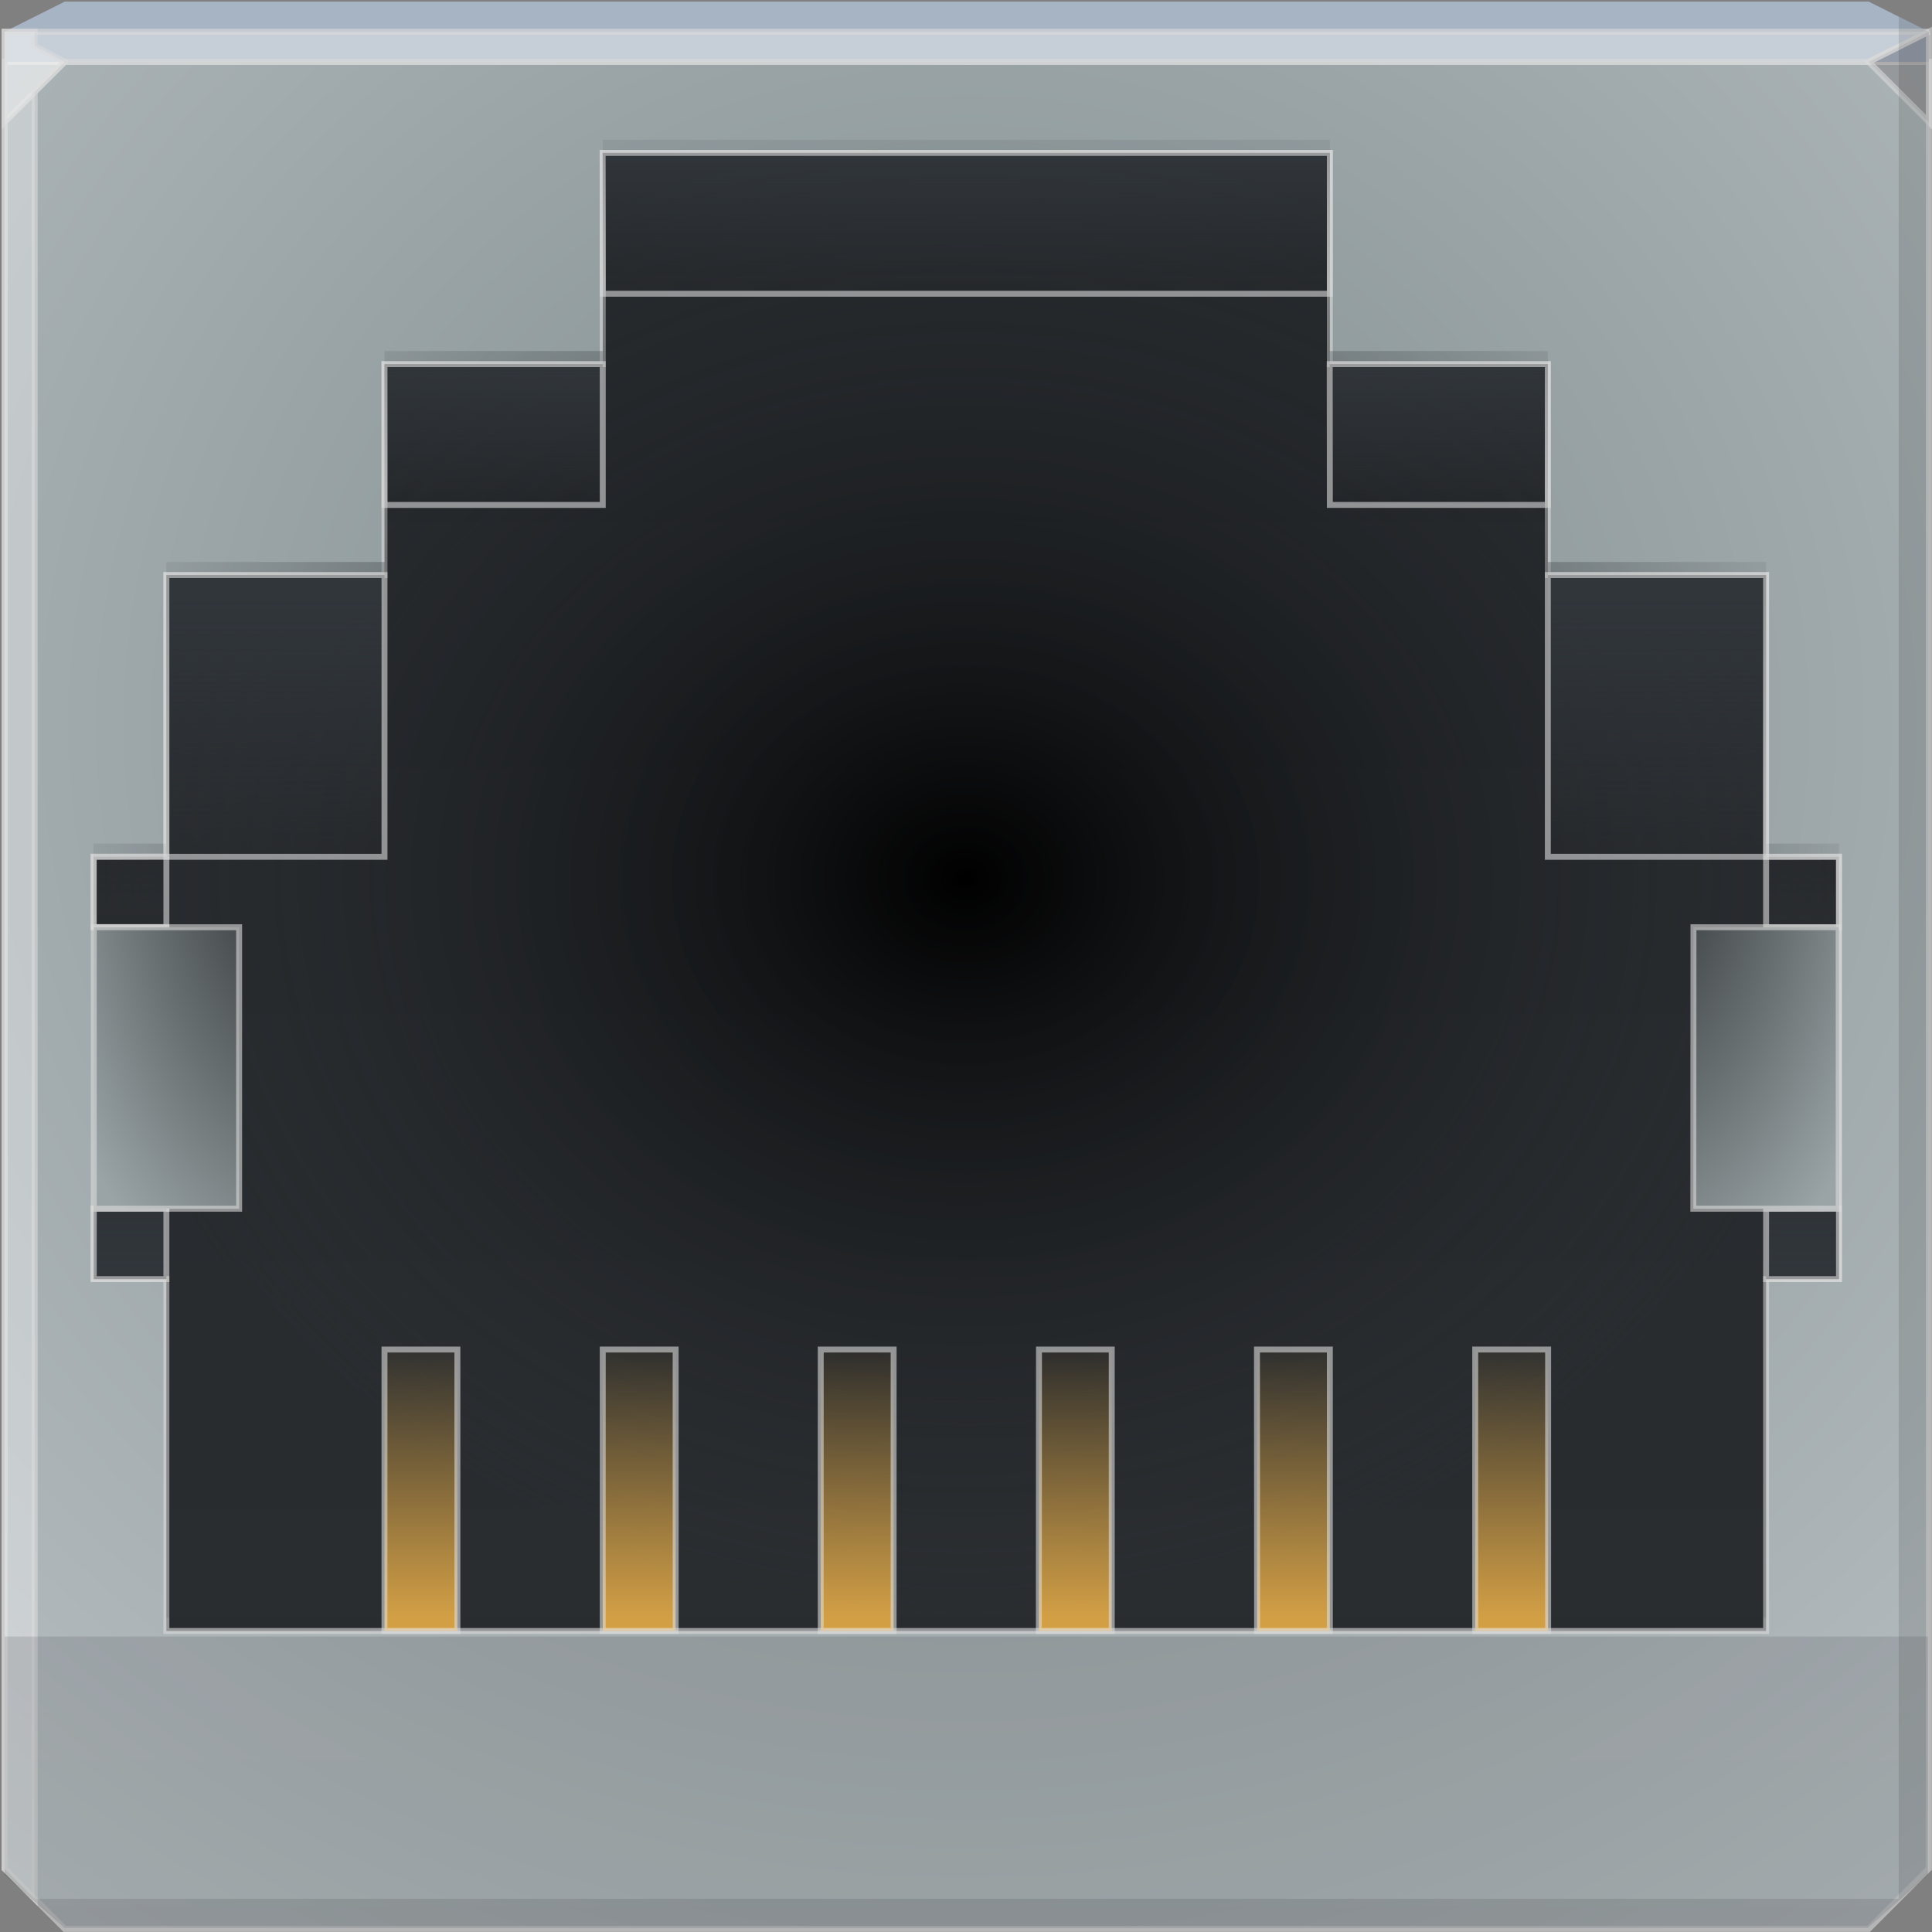 <?xml version="1.0" encoding="UTF-8" standalone="no"?>
<svg
   xmlns:dc="http://purl.org/dc/elements/1.1/"
   xmlns:cc="http://creativecommons.org/ns#"
   xmlns:rdf="http://www.w3.org/1999/02/22-rdf-syntax-ns#"
   xmlns:svg="http://www.w3.org/2000/svg"
   xmlns="http://www.w3.org/2000/svg"
   xmlns:xlink="http://www.w3.org/1999/xlink"
   xmlns:sodipodi="http://sodipodi.sourceforge.net/DTD/sodipodi-0.dtd"
   xmlns:inkscape="http://www.inkscape.org/namespaces/inkscape"
   height="64"
   viewBox="0 0 16.934 16.934"
   width="64"
   version="1.1"
   id="svg64"
   sodipodi:docname="network-rj11-female.svg"
   inkscape:version="1.0beta2 (2b71d25d45, 2019-12-03)">
  <rect x="0" y="0" width="16.934" height="16.934" fill="#808080" stroke="none"/>
  <defs
     id="defs68">
    <linearGradient
       id="linearGradient1005">
      <stop
         id="stop1001"
         stop-color="#31363b"
         offset="0"
         style="stop-color:#000000;stop-opacity:1" />
      <stop
         id="stop1003"
         stop-opacity="0"
         stop-color="#31363b"
         offset="1"
         style="stop-color:#31363b;stop-opacity:0.097" />
    </linearGradient>
    <linearGradient
       id="linearGradient3023">
      <stop
         style="stop-color:#000000;stop-opacity:0.24;"
         offset="0"
         id="stop3025" />
      <stop
         style="stop-color:#000000;stop-opacity:0;"
         offset="1"
         id="stop3027" />
    </linearGradient>
    <linearGradient
       id="linearGradient4059">
      <stop
         id="stop4061"
         offset="0"
         style="stop-color:#627ea3;stop-opacity:1;" />
      <stop
         id="stop4063"
         offset="1"
         style="stop-color:#526a82;stop-opacity:1;" />
    </linearGradient>
    <radialGradient
       inkscape:collect="always"
       xlink:href="#c"
       id="radialGradient3021"
       gradientUnits="userSpaceOnUse"
       gradientTransform="matrix(0.469,0,0,0.44,-6.584,-3.947)"
       cx="32"
       cy="23.333"
       fx="32"
       fy="23.333"
       r="32" />
    <linearGradient
       inkscape:collect="always"
       xlink:href="#d"
       id="linearGradient3029"
       x1="23"
       y1="64"
       x2="23"
       y2="53"
       gradientUnits="userSpaceOnUse"
       gradientTransform="matrix(0.218,0,0,0.192,1.468,2.774)" />
    <radialGradient
       inkscape:collect="always"
       xlink:href="#linearGradient1005"
       id="radialGradient999"
       cx="14.817"
       cy="6.086"
       fx="14.817"
       fy="6.086"
       r="6.351"
       gradientTransform="matrix(0.995,0,0,0.872,-6.314,2.773)"
       gradientUnits="userSpaceOnUse" />
    <radialGradient
       inkscape:collect="always"
       xlink:href="#linearGradient1005"
       id="radialGradient1035"
       gradientUnits="userSpaceOnUse"
       gradientTransform="matrix(0.995,0,0,0.843,-6.314,2.328)"
       cx="14.817"
       cy="6.086"
       fx="14.817"
       fy="6.086"
       r="6.351" />
    <linearGradient
       y2="6"
       x2="16.001"
       y1="27.001"
       x1="16.001"
       gradientTransform="matrix(0.527,0,0,-0.51,0.007,15.966)"
       gradientUnits="userSpaceOnUse"
       id="linearGradient887"
       xlink:href="#d"
       inkscape:collect="always" />
  </defs>
  <sodipodi:namedview
     pagecolor="#ffffff"
     bordercolor="#666666"
     inkscape:document-rotation="0"
     borderopacity="1"
     objecttolerance="10"
     gridtolerance="10"
     guidetolerance="10"
     inkscape:pageopacity="0"
     inkscape:pageshadow="2"
     inkscape:window-width="1920"
     inkscape:window-height="1022"
     id="namedview66"
     showgrid="false"
     inkscape:zoom="9.90625"
     inkscape:cx="32.201893"
     inkscape:cy="35.471679"
     inkscape:window-x="0"
     inkscape:window-y="28"
     inkscape:window-maximized="1"
     inkscape:current-layer="g1033" />
  <linearGradient
     id="c"
     gradientUnits="userSpaceOnUse"
     x2="0"
     y1="15.346"
     y2="1.588">
    <stop
       offset="0"
       stop-color="#7f8c8d"
       id="stop2" />
    <stop
       offset="1"
       stop-color="#bdc3c7"
       id="stop4" />
  </linearGradient>
  <linearGradient
     id="b">
    <stop
       offset="0"
       stop-color="#232629"
       id="stop7" />
    <stop
       offset="1"
       stop-color="#9aa4a6"
       id="stop9" />
  </linearGradient>
  <linearGradient
     id="a">
    <stop
       offset="0"
       stop-color="#31363b"
       id="stop12" />
    <stop
       offset="1"
       stop-color="#31363b"
       stop-opacity="0"
       id="stop14" />
  </linearGradient>
  <linearGradient
     id="d"
     gradientTransform="matrix(0.527,0,0,-0.528,0.007,16.885)"
     gradientUnits="userSpaceOnUse"
     x1="16.001"
     x2="16.001"
     y1="27.001"
     y2="6">
    <stop
       offset="0"
       stop-color="#232629"
       id="stop17" />
    <stop
       offset="1"
       stop-color="#292c2f"
       id="stop19" />
  </linearGradient>
  <linearGradient
     id="e"
     gradientTransform="matrix(1.991,0,0,-3.854,-1.574,1132.978)"
     gradientUnits="userSpaceOnUse"
     x1="4.234"
     x2="4.234"
     y1="290.65"
     y2="291.179">
    <stop
       offset="0"
       stop-color="#fdbc4b"
       stop-opacity=".8"
       id="stop22" />
    <stop
       offset="1"
       stop-color="#fdbc4b"
       stop-opacity="0"
       id="stop24" />
  </linearGradient>
  <linearGradient
     id="f"
     gradientTransform="matrix(2.488,0,0,-1.927,-2.099,570.916)"
     gradientUnits="userSpaceOnUse"
     x1="4.233"
     x2="4.233"
     xlink:href="#a"
     y1="295.147"
     y2="294.618" />
  <linearGradient
     id="g"
     gradientTransform="matrix(0.746,0,0,-1.927,1.85,572.448)"
     gradientUnits="userSpaceOnUse"
     x1="4.587"
     x2="4.587"
     xlink:href="#a"
     y1="295.148"
     y2="294.619" />
  <linearGradient
     id="h"
     gradientTransform="matrix(0.746,0,0,-1.927,8.698,572.448)"
     gradientUnits="userSpaceOnUse"
     x1="3.88"
     x2="3.88"
     xlink:href="#a"
     y1="295.148"
     y2="294.619" />
  <linearGradient
     id="i"
     gradientTransform="matrix(0.249,0,0,3.854,13.438,-1128.105)"
     gradientUnits="userSpaceOnUse"
     x1="7.41"
     x2="7.41"
     xlink:href="#a"
     y1="295.413"
     y2="294.619" />
  <linearGradient
     id="j"
     gradientTransform="matrix(0.249,0,0,3.854,1.323,-1128.105)"
     gradientUnits="userSpaceOnUse"
     x1="1.062"
     x2="1.062"
     xlink:href="#a"
     y1="295.413"
     y2="294.619" />
  <linearGradient
     id="k"
     gradientTransform="matrix(0.746,0,0,-3.211,0.27,953.462)"
     gradientUnits="userSpaceOnUse"
     x1="4.587"
     x2="4.587"
     xlink:href="#a"
     y1="295.253"
     y2="294.618" />
  <linearGradient
     id="l"
     gradientTransform="matrix(0.746,0,0,-3.211,10.279,953.462)"
     gradientUnits="userSpaceOnUse"
     x1="3.88"
     x2="3.88"
     xlink:href="#a"
     y1="295.253"
     y2="294.618" />
  <radialGradient
     id="m"
     cx="-1.147"
     cy="-291.923"
     gradientTransform="matrix(-7.95,4.8172249e-5,-9.9532459e-5,-13.467,-5.448,-3924.154)"
     gradientUnits="userSpaceOnUse"
     r=".265"
     xlink:href="#b" />
  <radialGradient
     id="n"
     cx="-1.146"
     cy="-291.923"
     gradientTransform="matrix(7.95,-1.4451675e-4,-2.5878439e-4,-13.468,22.212,-3924.447)"
     gradientUnits="userSpaceOnUse"
     r=".265"
     xlink:href="#b" />
  <g
     stroke-width="2"
     id="g60"
     transform="matrix(1.21,0,0,1.21,-1.776,-1.335)">
    <g
       id="g1033"
       transform="translate(0.033,0.011)">
      <path
         inkscape:connector-curvature="0"
         style="color:#000000;display:inline;overflow:visible;visibility:visible;fill:url(#radialGradient3021);fill-opacity:1;fill-rule:nonzero;stroke:#dbdbdb;stroke-width:0.053;stroke-miterlimit:4;stroke-dasharray:none;stroke-opacity:0.6;marker:none;enable-background:accumulate"
         d="M -1.0312437e-4,0.528 V 8.968 16.354 L 0.527,16.881 H 8.427 16.328 l 0.527,-0.528 V 8.968 0.528 H 8.427 Z"
         id="path3019"
         sodipodi:nodetypes="ccccccccccc"
         transform="matrix(0.827,0,0,0.827,1.468,1.104)" />
      <path
         inkscape:connector-curvature="0"
         style="color:#000000;display:inline;overflow:visible;visibility:visible;fill:#a7b4c3;fill-opacity:1;fill-rule:nonzero;stroke:none;stroke-width:0.602;marker:none;enable-background:accumulate"
         d="M 0.527,0 -1.0312437e-4,0.264 V 0.528 H 8.427 16.855 V 0.264 L 16.328,0 H 8.427 Z"
         id="path4090"
         sodipodi:nodetypes="ccccccccc"
         transform="matrix(0.827,0,0,0.827,1.468,1.104)" />
      <path
         style="fill:#ffffff;fill-opacity:0.349;fill-rule:nonzero;stroke:#dbdbdb;stroke-width:0.053;stroke-miterlimit:4;stroke-dasharray:none;stroke-opacity:0.6"
         d="M -1.0312437e-4,0.264 V 1.055 L 0.527,0.528 H 8.427 16.328 L 16.855,0.264 H 8.427 Z"
         id="path4298"
         inkscape:connector-curvature="0"
         sodipodi:nodetypes="cccccccc"
         transform="matrix(0.827,0,0,0.827,1.468,1.104)" />
      <path
         d="M 16.855,1.055 16.328,0.528 16.855,0.264 Z"
         id="path3028"
         style="fill:#1f0700;fill-opacity:0.138;stroke:#dbdbdb;stroke-width:0.053;stroke-miterlimit:4;stroke-dasharray:none;stroke-opacity:0.6"
         inkscape:connector-curvature="0"
         sodipodi:nodetypes="cccc"
         transform="matrix(0.827,0,0,0.827,1.468,1.104)" />
      <path
         style="fill:#000000;fill-opacity:0.111;fill-rule:nonzero;stroke-width:0.264"
         d="M 16.591,0.132 V 8.968 16.617 l 0.263,-0.264 V 8.968 0.264 Z m 0,16.486 H 8.427 0.263 l 0.263,0.264 H 8.427 16.328 Z"
         id="path4366"
         inkscape:connector-curvature="0"
         sodipodi:nodetypes="cccccccccccccc"
         transform="matrix(0.827,0,0,0.827,1.468,1.104)" />
      <path
         style="fill:#ffffff;fill-opacity:0.351;fill-rule:nonzero;stroke:#dbdbdb;stroke-width:0.053;stroke-miterlimit:4;stroke-dasharray:none;stroke-opacity:0.6"
         d="M -1.0312437e-4,0.264 V 8.968 16.354 L 0.263,16.617 V 8.968 0.791 L 0.527,0.528 0.263,0.387 V 0.264 Z"
         id="path3864"
         inkscape:connector-curvature="0"
         sodipodi:nodetypes="cccccccccc"
         transform="matrix(0.827,0,0,0.827,1.468,1.104)" />
      <path
         inkscape:connector-curvature="0"
         style="fill:url(#linearGradient887);stroke:#dbdbdb;stroke-width:0.043;stroke-miterlimit:4;stroke-dasharray:none;stroke-opacity:0.6"
         id="path38"
         fill="url(#d)"
         d="M 5.801,2.2 V 3.73 H 4.22 V 5.258 H 2.64 v 2.04 h -0.528 v 0.51 h 0.528 v 2.04 h -0.528 v 0.51 h 0.528 v 2.549 H 14.228 v -2.549 h 0.528 V 7.299 H 14.228 V 5.258 H 12.647 V 3.73 H 11.068 V 2.2 Z" />
      <path
         d="M 5.801,2.105 V 3.635 H 4.22 V 5.163 H 2.64 v 2.04 h -0.528 v 0.51 h 0.528 v 2.04 h -0.528 v 0.51 h 0.528 V 12.811 H 14.228 v -2.549 h 0.528 V 7.203 H 14.228 V 5.163 H 12.647 V 3.635 H 11.068 V 2.105 Z"
         fill="url(#d)"
         id="path987"
         style="fill:url(#radialGradient1035);fill-opacity:1;stroke:none;stroke-width:0.043;stroke-miterlimit:4;stroke-dasharray:none;stroke-opacity:0.6"
         inkscape:connector-curvature="0" />
      <path
         inkscape:connector-curvature="0"
         style="fill:url(#e);stroke:#dbdbdb;stroke-width:0.043;stroke-miterlimit:4;stroke-dasharray:none;stroke-opacity:0.6"
         id="path40"
         fill="url(#e)"
         d="m 4.22,12.907 h 0.528 V 10.868 h -0.528 z m 1.581,0 h 0.528 V 10.868 h -0.528 z m 6.32,0 h 0.528 V 10.868 h -0.528 z m -1.58,0 H 11.068 V 10.868 h -0.528 z m -1.581,0 H 9.488 V 10.868 H 8.961 Z m -1.58,0 H 7.908 V 10.868 h -0.528 z" />
      <path
         inkscape:connector-curvature="0"
         style="fill:url(#f);stroke:#dbdbdb;stroke-width:0.043;stroke-miterlimit:4;stroke-dasharray:none;stroke-opacity:0.6"
         id="path42"
         fill="url(#f)"
         d="M 5.801,3.22 H 11.068 V 2.2 H 5.8 Z" />
      <path
         inkscape:connector-curvature="0"
         style="fill:url(#g);stroke:#dbdbdb;stroke-width:0.043;stroke-miterlimit:4;stroke-dasharray:none;stroke-opacity:0.6"
         id="path44"
         fill="url(#g)"
         d="M 4.22,4.75 H 5.801 V 3.73 H 4.22 Z" />
      <path
         inkscape:connector-curvature="0"
         style="fill:url(#h);stroke:#dbdbdb;stroke-width:0.043;stroke-miterlimit:4;stroke-dasharray:none;stroke-opacity:0.6"
         id="path46"
         fill="url(#h)"
         d="M 11.068,4.75 H 12.647 V 3.73 h -1.58 z" />
      <path
         inkscape:connector-curvature="0"
         style="fill:url(#i);stroke:#dbdbdb;stroke-width:0.043;stroke-miterlimit:4;stroke-dasharray:none;stroke-opacity:0.6"
         id="path48"
         fill="url(#i)"
         d="M 14.228,7.299 V 7.809 h 0.528 V 7.298 Z m 0,2.549 v 0.51 h 0.528 V 9.847 Z" />
      <path
         inkscape:connector-curvature="0"
         style="fill:url(#j);stroke:#dbdbdb;stroke-width:0.043;stroke-miterlimit:4;stroke-dasharray:none;stroke-opacity:0.6"
         id="path50"
         fill="url(#j)"
         d="M 2.114,7.299 V 7.809 H 2.64 V 7.298 Z m 0,2.549 V 10.358 H 2.64 V 9.847 Z" />
      <path
         inkscape:connector-curvature="0"
         style="fill:url(#k);stroke:#dbdbdb;stroke-width:0.043;stroke-miterlimit:4;stroke-dasharray:none;stroke-opacity:0.6"
         id="path52"
         fill="url(#k)"
         d="M 2.64,7.299 H 4.22 V 5.258 H 2.64 Z" />
      <path
         inkscape:connector-curvature="0"
         style="fill:url(#l);stroke:#dbdbdb;stroke-width:0.043;stroke-miterlimit:4;stroke-dasharray:none;stroke-opacity:0.6"
         id="path54"
         fill="url(#l)"
         d="m 12.647,7.299 h 1.581 V 5.258 H 12.647 Z" />
      <path
         inkscape:connector-curvature="0"
         style="fill:url(#m);stroke:#dbdbdb;stroke-width:0.043;stroke-miterlimit:4;stroke-dasharray:none;stroke-opacity:0.6"
         id="path56"
         fill="url(#m)"
         d="M 3.167,9.848 H 2.114 V 7.809 h 1.053 z" />
      <path
         inkscape:connector-curvature="0"
         style="fill:url(#n);stroke:#dbdbdb;stroke-width:0.043;stroke-miterlimit:4;stroke-dasharray:none;stroke-opacity:0.6"
         id="path58"
         fill="url(#n)"
         d="m 13.701,9.848 h 1.053 V 7.809 h -1.052 z" />
      <path
         sodipodi:nodetypes="ccccccccc"
         id="path3784"
         d="m 1.468,12.947 v 1.728 L 1.903,15.058 H 8.434 14.965 l 0.435,-0.384 V 12.947 H 8.434 Z"
         style="color:#000000;display:inline;overflow:visible;visibility:visible;opacity:0.143;fill:url(#linearGradient3029);fill-opacity:1;fill-rule:nonzero;stroke:none;stroke-width:0.041;stroke-miterlimit:4;stroke-dasharray:none;stroke-opacity:0.6;marker:none;enable-background:accumulate"
         inkscape:connector-curvature="0" />
    </g>
  </g>
</svg>
